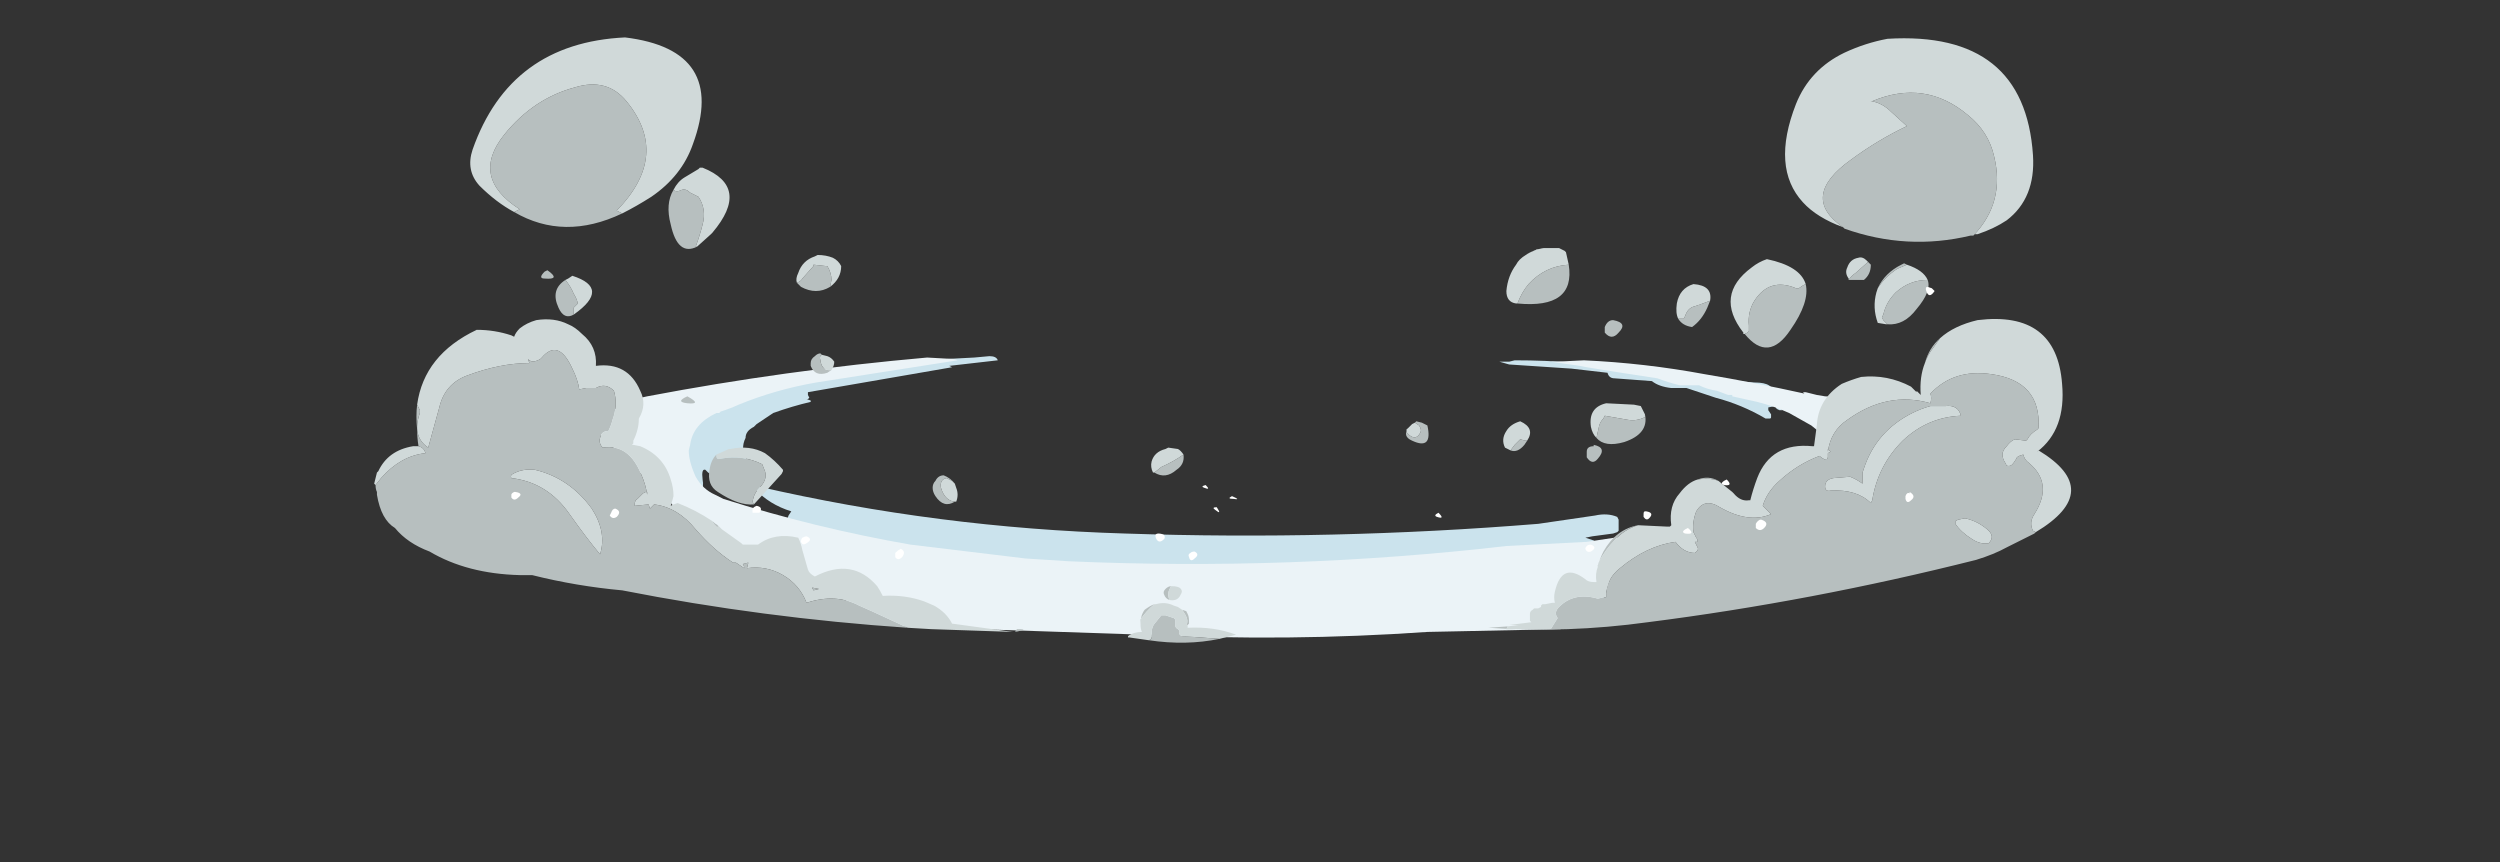 <?xml version="1.0" encoding="UTF-8" standalone="no"?>
<svg xmlns:ffdec="https://www.free-decompiler.com/flash" xmlns:xlink="http://www.w3.org/1999/xlink" ffdec:objectType="frame" height="217.7px" width="631.4px" xmlns="http://www.w3.org/2000/svg">
  <rect width="100%" height="100%" fill="#333333" stroke="none"/>
  <g transform="matrix(1.0, 0.0, 0.0, 1.0, 315.7, 131.95)">
    <use ffdec:characterId="446" height="21.85" transform="matrix(7.0, 0.0, 0.0, 7.0, -221.2, -122.5)" width="61.25" xlink:href="#shape0"/>
  </g>
  <defs>
    <g id="shape0" transform="matrix(1.0, 0.0, 0.0, 1.0, 31.6, 17.5)">
      <path d="M9.0 -5.8 L9.35 -5.8 9.55 -5.85 Q11.75 -5.85 13.9 -5.5 L16.7 -5.15 18.2 -5.05 Q18.95 -5.05 18.85 -4.6 L19.2 -4.05 19.1 -4.05 19.0 -4.1 18.95 -4.2 18.7 -4.15 18.7 -4.05 18.8 -3.9 18.8 -3.8 Q18.8 -3.75 18.75 -3.75 L18.6 -3.75 Q17.75 -4.25 16.8 -4.5 L15.75 -4.85 15.2 -4.85 Q14.75 -4.9 14.5 -5.1 L13.15 -5.2 Q12.95 -5.2 12.9 -5.4 L11.6 -5.55 9.35 -5.7 9.0 -5.8 M13.25 -0.2 L13.3 -0.1 13.3 0.3 13.25 0.35 13.1 0.4 12.35 0.5 12.1 0.55 12.4 0.65 12.5 0.75 12.4 1.25 11.95 1.8 Q11.55 1.95 11.1 2.1 L3.8 3.2 Q-1.7 3.4 -7.2 3.05 L-14.15 0.9 -15.85 0.65 Q-16.15 0.55 -16.4 0.4 L-16.7 -0.1 -16.65 -0.25 -16.55 -0.4 Q-17.35 -0.65 -17.85 -1.2 L-17.75 -1.3 Q-11.25 0.2 -4.5 0.4 3.0 0.65 10.4 0.05 L12.45 -0.25 Q12.9 -0.35 13.25 -0.2 M-23.4 -2.1 L-22.05 -3.85 Q-20.55 -4.65 -18.85 -5.0 -14.4 -5.75 -9.95 -5.95 L-9.4 -6.0 Q-9.15 -6.0 -9.1 -5.85 L-10.85 -5.65 -10.75 -5.6 -15.95 -4.7 -15.95 -4.6 -15.9 -4.5 -15.95 -4.45 -16.0 -4.45 -15.85 -4.4 -15.85 -4.35 Q-16.5 -4.2 -17.2 -3.95 L-17.8 -3.55 -17.9 -3.45 Q-18.2 -3.3 -18.2 -3.05 -18.4 -2.65 -18.15 -2.25 L-19.2 -1.95 Q-19.35 -1.65 -19.55 -1.8 L-19.65 -1.9 Q-19.8 -1.95 -19.75 -1.55 -19.7 -1.3 -19.8 -1.0 L-20.7 -1.4 -21.95 -1.8 -23.4 -2.1" fill="#cbe3ed" fill-rule="evenodd" stroke="none"/>
      <path d="M11.05 -5.8 L12.05 -5.85 Q14.25 -5.75 16.4 -5.35 18.2 -5.05 20.0 -4.65 L19.95 -4.7 20.05 -4.7 20.45 -4.6 20.75 -4.55 Q21.05 -4.55 21.0 -4.35 L20.5 -3.3 20.25 -3.5 19.45 -3.95 Q18.9 -4.2 18.3 -4.35 L17.4 -4.55 17.4 -4.6 17.25 -4.6 16.85 -4.75 Q16.5 -4.8 16.2 -4.95 L15.5 -4.95 Q15.1 -5.05 14.7 -5.2 L13.4 -5.4 12.15 -5.6 11.9 -5.65 10.85 -5.8 11.05 -5.8 M13.45 0.55 L12.6 3.25 11.2 3.85 6.4 3.95 Q1.35 4.3 -3.65 4.05 L-3.85 4.05 -12.75 3.75 -20.2 -0.05 Q-20.7 -0.4 -21.0 -0.85 L-23.65 -3.35 Q-23.0 -4.3 -21.75 -4.55 -16.75 -5.5 -11.65 -5.95 L-10.75 -5.9 Q-10.65 -5.9 -10.55 -5.85 L-15.65 -5.05 Q-17.1 -4.8 -18.45 -4.25 -18.65 -4.15 -18.95 -4.05 L-19.1 -4.0 -19.15 -3.95 -19.25 -3.95 Q-20.1 -3.55 -20.2 -2.8 L-20.25 -2.6 Q-20.25 -2.2 -20.0 -1.65 -19.75 -1.2 -19.3 -1.0 L-19.0 -0.85 Q-15.7 0.2 -12.25 0.8 L-8.1 1.3 -6.55 1.4 Q1.45 1.75 9.25 0.85 L12.15 0.7 13.15 0.55 13.45 0.55" fill="#ebf3f7" fill-rule="evenodd" stroke="none"/>
      <path d="M21.4 -10.65 Q19.8 -11.75 21.7 -13.1 22.65 -13.8 23.7 -14.3 L23.15 -14.8 Q22.8 -15.15 22.4 -15.2 L22.45 -15.2 Q24.35 -16.0 25.9 -14.7 26.65 -14.1 26.85 -13.2 27.25 -11.55 26.1 -10.35 L26.0 -10.35 Q23.7 -9.8 21.45 -10.6 L21.4 -10.65 M9.95 -9.65 Q10.2 -9.8 10.55 -9.9 L10.6 -9.9 10.35 -9.85 Q10.1 -9.75 9.95 -9.65 M11.5 -9.3 Q11.75 -7.7 9.65 -7.9 9.8 -8.3 10.05 -8.6 10.65 -9.25 11.5 -9.3 M5.7 -3.4 L5.65 -3.35 5.65 -3.25 5.75 -3.15 Q6.0 -2.95 6.15 -3.25 6.2 -3.35 6.1 -3.5 L5.95 -3.6 6.0 -3.65 6.2 -3.6 6.4 -3.5 Q6.6 -2.6 5.85 -2.95 5.5 -3.1 5.7 -3.4 M9.4 -2.6 L9.55 -2.8 9.75 -3.0 Q9.9 -2.95 10.0 -2.95 L9.9 -2.8 Q9.65 -2.5 9.4 -2.6 M17.85 -6.8 L17.95 -6.85 18.0 -6.9 18.0 -7.1 Q17.95 -7.6 18.2 -8.0 18.75 -8.85 19.7 -8.45 L19.8 -8.45 19.95 -8.55 20.05 -8.6 Q20.2 -7.95 19.5 -6.95 18.7 -5.75 17.85 -6.8 M22.3 -9.4 L22.4 -9.3 Q22.4 -8.95 22.15 -8.75 L21.6 -8.75 Q21.7 -8.9 21.85 -9.0 L22.3 -9.4 M22.65 -8.45 Q22.9 -9.0 23.5 -9.3 L23.6 -9.35 23.7 -9.3 23.35 -9.15 Q22.9 -8.85 22.65 -8.45 M24.45 -8.75 Q24.6 -8.35 24.05 -7.7 23.6 -7.1 23.0 -7.15 L22.85 -7.3 22.8 -7.4 22.85 -7.5 Q22.95 -7.95 23.3 -8.3 23.8 -8.75 24.45 -8.75 M13.1 -7.3 Q13.65 -7.2 13.3 -6.85 13.05 -6.55 12.8 -6.85 12.8 -6.95 12.8 -7.05 12.9 -7.3 13.1 -7.3 M15.45 -7.35 L15.65 -7.35 15.7 -7.45 Q15.8 -7.75 16.05 -7.8 16.35 -7.9 16.6 -8.0 L16.5 -7.75 Q16.3 -7.3 15.95 -7.05 15.6 -7.1 15.45 -7.35 M12.5 -3.05 L12.6 -3.5 Q12.65 -3.65 12.75 -3.75 L12.8 -3.85 13.65 -3.7 Q13.95 -3.65 14.25 -3.8 L14.25 -3.9 Q14.4 -3.2 13.5 -2.9 12.8 -2.7 12.5 -3.05 M12.15 -2.35 L12.15 -2.55 Q12.15 -2.75 12.4 -2.75 L12.4 -2.8 Q12.9 -2.7 12.55 -2.3 12.35 -2.05 12.15 -2.35 M9.3 3.75 L9.25 3.85 10.85 3.85 11.1 3.45 Q10.95 3.25 11.15 3.05 11.7 2.5 12.55 2.75 L12.75 2.7 12.85 2.7 12.85 2.55 Q12.9 2.0 13.35 1.65 14.3 0.85 15.35 0.7 15.65 1.1 16.05 1.1 16.2 1.0 16.15 0.9 L16.05 0.7 16.15 0.7 Q16.15 0.6 16.1 0.55 L16.0 0.35 Q15.95 0.0 16.1 -0.4 16.4 -0.9 16.95 -0.55 18.0 0.05 18.8 -0.3 L18.5 -0.6 Q18.65 -1.1 19.1 -1.5 19.75 -2.1 20.55 -2.4 20.65 -2.3 20.8 -2.25 L20.85 -2.35 20.85 -2.5 20.95 -2.55 20.85 -2.65 20.85 -2.55 Q20.95 -3.3 21.55 -3.7 23.0 -4.75 24.55 -4.3 24.6 -4.5 24.55 -4.65 25.4 -5.55 26.75 -5.35 28.55 -5.1 28.45 -3.4 L28.4 -3.35 Q28.15 -3.2 28.05 -3.0 L28.0 -2.95 27.6 -3.0 Q27.45 -2.95 27.3 -2.75 27.15 -2.6 27.15 -2.45 27.15 -2.3 27.25 -2.15 L27.3 -2.05 Q27.45 -2.0 27.55 -2.15 L27.65 -2.3 Q27.65 -2.35 27.75 -2.4 L27.9 -2.45 Q27.95 -2.25 28.1 -2.15 29.0 -1.4 28.3 -0.3 28.1 0.0 28.25 0.3 L28.35 0.35 28.3 0.4 Q27.8 0.65 27.3 0.9 26.85 1.15 26.2 1.35 20.25 2.85 14.35 3.6 11.45 4.0 8.6 3.8 L9.3 3.75 M24.9 -6.65 L24.65 -6.3 Q24.45 -6.05 24.35 -5.75 24.5 -6.3 24.9 -6.65 M16.9 -1.5 L16.75 -1.55 Q16.45 -1.6 16.15 -1.55 16.55 -1.7 16.9 -1.5 M14.0 0.1 Q13.5 0.25 13.15 0.65 12.85 0.95 12.6 1.4 L12.55 1.55 12.55 1.6 Q12.6 1.35 12.75 1.05 13.2 0.25 14.0 0.1 M9.35 3.7 L9.3 3.7 9.35 3.7 M22.15 -1.95 L22.1 -1.8 22.1 -1.4 Q21.9 -1.55 21.65 -1.65 L21.05 -1.6 Q20.75 -1.55 20.75 -1.3 20.75 -1.1 20.95 -1.15 21.9 -1.2 22.4 -0.7 L22.45 -0.8 Q22.65 -2.05 23.55 -2.95 24.45 -3.8 25.65 -3.85 25.55 -4.25 25.1 -4.2 L24.55 -4.2 Q24.2 -4.1 23.9 -3.95 22.6 -3.3 22.15 -1.95 M25.8 -0.15 L25.55 -0.1 25.45 -0.05 25.45 0.05 Q25.65 0.35 26.05 0.6 26.35 0.8 26.65 0.75 26.9 0.5 26.6 0.25 26.25 -0.05 25.8 -0.15 M-26.55 -11.2 L-26.35 -11.3 Q-28.15 -12.45 -26.9 -14.0 -25.85 -15.3 -24.35 -15.7 -23.2 -16.05 -22.5 -15.2 -20.9 -13.25 -22.85 -11.25 L-22.65 -11.15 Q-24.75 -10.15 -26.55 -11.2 M-24.4 -7.5 Q-24.75 -7.3 -24.95 -7.75 -25.25 -8.4 -24.7 -8.75 -24.5 -8.5 -24.4 -8.25 -24.3 -8.1 -24.25 -7.9 L-24.4 -7.75 -24.4 -7.5 M-25.35 -9.1 Q-24.85 -8.75 -25.45 -8.8 -25.7 -8.8 -25.45 -9.05 L-25.35 -9.1 M-19.4 -0.05 Q-19.3 0.05 -19.2 0.1 L-19.2 0.2 -19.35 0.05 -19.4 -0.05 M-8.55 3.95 L-8.55 3.95 -8.55 3.95 M-12.35 3.8 Q-17.55 3.45 -22.65 2.45 -24.3 2.3 -25.9 1.9 L-26.35 1.9 Q-28.25 1.85 -29.6 1.05 -30.4 0.75 -30.85 0.2 -31.35 -0.1 -31.5 -1.0 L-31.5 -1.1 Q-31.55 -1.2 -31.55 -1.35 L-31.35 -1.6 Q-30.65 -2.4 -29.75 -2.5 -29.8 -2.7 -30.0 -2.75 -30.05 -3.05 -30.05 -3.35 -30.1 -3.85 -30.05 -4.25 L-29.95 -4.05 -29.95 -3.95 Q-30.25 -3.1 -29.65 -2.7 L-29.25 -4.15 Q-29.05 -5.0 -28.25 -5.3 -27.05 -5.75 -26.0 -5.75 L-26.05 -5.9 -26.0 -5.85 Q-25.85 -5.75 -25.6 -5.9 L-25.55 -5.95 Q-24.95 -6.65 -24.45 -5.55 -24.25 -5.15 -24.2 -4.8 L-23.95 -4.85 -23.6 -4.85 Q-23.25 -5.05 -22.95 -4.75 -22.8 -4.25 -23.0 -3.7 -23.05 -3.5 -23.15 -3.3 -23.4 -3.3 -23.45 -3.05 -23.5 -2.9 -23.4 -2.75 L-23.35 -2.7 Q-22.4 -2.85 -21.95 -1.7 -21.8 -1.35 -21.75 -1.0 L-21.75 -1.1 -21.8 -1.1 -21.9 -1.05 -22.1 -0.85 Q-22.2 -0.8 -22.2 -0.65 L-22.2 -0.6 -21.7 -0.65 -21.65 -0.5 -21.5 -0.65 Q-20.65 -0.55 -20.0 0.25 -19.35 1.0 -18.65 1.45 L-18.55 1.45 -18.25 1.65 Q-18.25 1.55 -18.3 1.5 L-18.1 1.45 -18.15 1.65 Q-17.45 1.55 -16.85 1.9 -16.25 2.25 -16.0 2.9 -14.95 2.55 -14.1 3.0 L-13.65 3.2 -12.35 3.8 M-26.6 -1.75 Q-26.7 -1.7 -26.65 -1.6 -25.35 -1.45 -24.55 -0.3 -23.95 0.55 -23.45 1.15 -23.2 0.35 -23.75 -0.5 -24.55 -1.6 -25.8 -1.9 -26.25 -1.95 -26.6 -1.75 M-16.35 -8.65 Q-16.2 -8.7 -16.15 -8.8 L-15.75 -9.25 -15.75 -9.3 -15.3 -9.25 -15.25 -9.25 Q-15.1 -9.0 -15.1 -8.75 L-15.15 -8.5 Q-15.65 -8.2 -16.2 -8.5 L-16.35 -8.65 M-19.85 -12.8 L-19.75 -12.8 -19.85 -12.8 M-19.95 -9.95 Q-20.65 -9.6 -20.9 -10.75 -21.1 -11.5 -20.8 -12.0 -20.7 -11.9 -20.5 -12.0 -20.35 -12.05 -20.2 -11.9 L-20.1 -11.85 Q-20.0 -11.8 -19.9 -11.75 -19.6 -11.3 -19.75 -10.75 -19.85 -10.35 -20.0 -9.95 L-19.95 -9.95 M-20.3 -4.55 Q-19.75 -4.25 -20.3 -4.3 -20.75 -4.35 -20.3 -4.55 M-21.3 -1.1 L-21.3 -1.1 M-19.25 -2.45 L-19.25 -2.4 Q-19.25 -2.25 -19.1 -2.3 -18.3 -2.45 -17.6 -2.1 L-17.5 -1.85 Q-17.4 -1.55 -17.7 -1.25 -17.9 -1.05 -17.95 -0.75 L-17.9 -0.65 Q-18.45 -0.6 -19.2 -1.1 -19.6 -1.35 -19.5 -1.9 -19.45 -2.25 -19.25 -2.45 M-16.9 -1.75 L-16.85 -1.85 -16.85 -1.9 -16.85 -1.85 -16.9 -1.75 M-15.45 -6.05 Q-15.55 -6.0 -15.5 -5.85 -15.45 -5.45 -15.1 -5.5 L-15.25 -5.4 Q-15.7 -5.25 -15.85 -5.65 L-15.85 -5.75 Q-15.85 -5.9 -15.7 -6.0 -15.6 -6.1 -15.5 -6.1 L-15.45 -6.05 M-10.65 -1.4 L-10.75 -1.5 -10.95 -1.6 Q-11.2 -1.55 -11.15 -1.25 -11.0 -0.75 -10.6 -0.75 L-10.65 -0.75 Q-11.05 -0.5 -11.35 -0.95 -11.45 -1.1 -11.45 -1.25 -11.45 -1.4 -11.35 -1.5 -11.25 -1.7 -11.05 -1.7 -10.8 -1.6 -10.65 -1.4 M-3.45 -1.8 L-3.2 -2.0 Q-2.75 -2.2 -2.4 -2.45 -2.35 -2.1 -2.65 -1.9 -3.05 -1.55 -3.45 -1.8 M-2.85 2.3 L-2.9 2.4 Q-3.0 2.6 -2.9 2.8 -3.05 2.75 -3.1 2.6 -3.15 2.5 -3.05 2.4 -2.95 2.3 -2.85 2.3 M-2.25 3.7 L-2.3 3.7 Q-2.2 3.55 -2.35 3.3 L-2.45 3.15 -2.3 3.2 -2.25 3.3 Q-2.2 3.4 -2.2 3.55 L-2.2 3.65 -2.25 3.7 M-3.45 2.95 Q-3.75 3.2 -3.95 3.5 L-3.95 3.65 Q-3.95 3.35 -3.8 3.15 -3.6 3.0 -3.45 2.95 M-3.65 4.25 Q-3.5 4.2 -3.55 4.0 -3.55 3.75 -3.4 3.6 L-3.2 3.35 -3.05 3.35 Q-2.9 3.4 -2.75 3.45 L-2.7 3.5 -2.7 3.7 Q-2.7 3.8 -2.6 3.85 L-2.55 3.9 Q-2.6 4.05 -2.45 4.1 L-1.1 4.2 Q-2.3 4.45 -3.65 4.25 M-8.25 3.9 Q-8.6 4.0 -8.4 3.85 -8.05 3.85 -8.25 3.9 M-15.8 2.35 L-15.55 2.4 -15.75 2.45 -15.8 2.35" fill="#b7bfbf" fill-rule="evenodd" stroke="none"/>
      <path d="M26.1 -10.35 Q27.25 -11.55 26.85 -13.2 26.65 -14.1 25.9 -14.7 24.35 -16.0 22.45 -15.2 L22.4 -15.2 Q22.8 -15.15 23.15 -14.8 L23.7 -14.3 Q22.65 -13.8 21.7 -13.1 19.8 -11.75 21.4 -10.65 20.45 -11.0 19.95 -11.55 18.8 -12.8 19.7 -15.1 20.2 -16.35 21.45 -16.95 22.2 -17.3 23.0 -17.45 27.95 -17.75 28.25 -13.25 28.35 -11.7 27.3 -10.9 26.85 -10.6 26.25 -10.4 L26.15 -10.4 26.1 -10.35 M10.6 -9.9 L11.15 -9.9 11.35 -9.8 11.4 -9.75 11.5 -9.3 Q10.65 -9.25 10.05 -8.6 9.8 -8.3 9.65 -7.9 L9.6 -7.9 Q9.25 -7.95 9.25 -8.35 9.3 -8.9 9.6 -9.3 9.7 -9.5 9.95 -9.65 10.1 -9.75 10.35 -9.85 L10.6 -9.9 M5.95 -3.6 L6.1 -3.5 Q6.2 -3.35 6.15 -3.25 6.0 -2.95 5.75 -3.15 L5.65 -3.25 5.65 -3.35 5.7 -3.4 5.85 -3.55 5.95 -3.6 M9.4 -2.6 Q9.3 -2.65 9.2 -2.7 9.05 -3.0 9.25 -3.3 9.4 -3.55 9.75 -3.65 10.3 -3.4 10.0 -2.95 9.9 -2.95 9.75 -3.0 L9.55 -2.8 9.4 -2.6 M20.05 -8.6 L19.95 -8.55 19.8 -8.45 19.7 -8.45 Q18.75 -8.85 18.2 -8.0 17.95 -7.6 18.0 -7.1 L18.0 -6.9 17.95 -6.85 17.85 -6.8 17.8 -6.8 17.8 -6.85 Q16.75 -8.2 18.1 -9.2 18.35 -9.4 18.65 -9.5 19.85 -9.25 20.05 -8.6 M21.6 -8.75 L21.6 -8.8 Q21.45 -9.0 21.55 -9.2 21.65 -9.5 21.95 -9.55 22.1 -9.6 22.25 -9.45 L22.3 -9.4 21.85 -9.0 Q21.7 -8.9 21.6 -8.75 M23.0 -7.15 L22.95 -7.15 22.65 -7.2 Q22.45 -7.75 22.6 -8.3 L22.65 -8.45 Q22.9 -8.85 23.35 -9.15 L23.7 -9.3 Q24.3 -9.1 24.45 -8.75 23.8 -8.75 23.3 -8.3 22.95 -7.95 22.85 -7.5 L22.8 -7.4 22.85 -7.3 23.0 -7.15 M15.45 -7.35 Q15.35 -7.55 15.4 -7.9 15.5 -8.45 16.0 -8.6 16.7 -8.55 16.6 -8.0 16.35 -7.9 16.05 -7.8 15.8 -7.75 15.7 -7.45 L15.65 -7.35 15.45 -7.35 M14.25 -3.9 L14.25 -3.8 Q13.95 -3.65 13.65 -3.7 L12.8 -3.85 12.75 -3.75 Q12.65 -3.65 12.6 -3.5 L12.5 -3.05 Q12.35 -3.2 12.3 -3.45 12.2 -4.15 12.85 -4.3 L13.85 -4.25 14.1 -4.2 14.25 -3.9 M28.35 0.35 L28.25 0.3 Q28.1 0.0 28.3 -0.3 29.0 -1.4 28.1 -2.15 27.95 -2.25 27.9 -2.45 L27.75 -2.4 Q27.65 -2.35 27.65 -2.3 L27.55 -2.15 Q27.45 -2.0 27.3 -2.05 L27.25 -2.15 Q27.15 -2.3 27.15 -2.45 27.15 -2.6 27.3 -2.75 27.45 -2.95 27.6 -3.0 L28.0 -2.95 28.05 -3.0 Q28.15 -3.2 28.4 -3.35 L28.45 -3.4 Q28.55 -5.1 26.75 -5.35 25.4 -5.55 24.55 -4.65 24.6 -4.5 24.55 -4.3 23.0 -4.75 21.55 -3.7 20.95 -3.3 20.85 -2.55 L20.85 -2.65 20.95 -2.55 20.85 -2.5 20.85 -2.35 20.8 -2.25 Q20.65 -2.3 20.55 -2.4 19.75 -2.1 19.1 -1.5 18.65 -1.1 18.5 -0.6 L18.8 -0.3 Q18.0 0.05 16.95 -0.55 16.4 -0.9 16.1 -0.4 15.95 0.0 16.0 0.35 L16.1 0.55 Q16.15 0.6 16.15 0.7 L16.05 0.7 16.15 0.9 Q16.2 1.0 16.05 1.1 15.65 1.1 15.35 0.7 14.3 0.85 13.35 1.65 12.9 2.0 12.85 2.55 L12.85 2.7 12.75 2.7 12.55 2.75 Q11.7 2.5 11.15 3.05 10.95 3.25 11.1 3.45 L10.85 3.85 9.25 3.85 9.3 3.75 9.7 3.7 9.3 3.7 9.35 3.7 10.15 3.6 10.1 3.55 10.1 3.3 Q10.1 3.2 10.2 3.15 L10.25 3.1 10.4 3.1 10.5 3.05 10.5 3.0 10.55 2.95 10.65 2.95 10.9 2.9 11.0 2.9 Q10.95 2.7 11.0 2.5 11.25 1.4 12.1 2.05 12.2 2.15 12.4 2.15 L12.5 2.15 Q12.45 1.85 12.55 1.6 L12.55 1.55 12.6 1.4 Q12.85 0.95 13.15 0.65 13.5 0.25 14.0 0.1 L15.05 0.15 15.15 0.15 15.2 0.1 Q15.1 -0.6 15.5 -1.05 15.8 -1.45 16.15 -1.55 16.45 -1.6 16.75 -1.55 L16.9 -1.5 17.4 -1.1 17.45 -1.05 Q17.7 -0.75 18.0 -0.8 L18.05 -0.8 Q18.15 -1.2 18.3 -1.6 18.8 -2.9 20.3 -2.75 L20.35 -2.75 20.45 -3.5 Q20.5 -4.45 21.35 -5.0 21.7 -5.15 22.05 -5.25 23.0 -5.35 23.85 -4.9 L24.05 -4.7 24.05 -4.75 24.2 -4.6 Q24.15 -5.25 24.35 -5.75 24.45 -6.05 24.65 -6.3 L24.9 -6.65 Q25.4 -7.1 26.25 -7.3 29.1 -7.65 29.3 -5.0 29.45 -3.35 28.4 -2.55 L28.45 -2.6 Q30.85 -1.15 28.35 0.35 M22.15 -1.95 Q22.6 -3.3 23.9 -3.95 24.2 -4.1 24.55 -4.2 L25.1 -4.2 Q25.55 -4.25 25.65 -3.85 24.45 -3.8 23.55 -2.95 22.65 -2.05 22.45 -0.8 L22.4 -0.7 Q21.9 -1.2 20.95 -1.15 20.75 -1.1 20.75 -1.3 20.75 -1.55 21.05 -1.6 L21.65 -1.65 Q21.9 -1.55 22.1 -1.4 L22.1 -1.8 22.15 -1.95 M25.8 -0.15 Q26.25 -0.05 26.6 0.25 26.9 0.5 26.65 0.75 26.35 0.8 26.05 0.6 25.65 0.35 25.45 0.05 L25.45 -0.05 25.55 -0.1 25.8 -0.15 M10.6 3.55 L10.6 3.55 M-22.65 -11.15 L-22.85 -11.25 Q-20.9 -13.25 -22.5 -15.2 -23.2 -16.05 -24.35 -15.7 -25.85 -15.3 -26.9 -14.0 -28.15 -12.45 -26.35 -11.3 L-26.55 -11.2 Q-27.2 -11.55 -27.8 -12.15 -28.3 -12.7 -28.05 -13.45 -26.7 -17.3 -22.55 -17.5 -18.85 -17.05 -20.1 -13.65 -20.5 -12.5 -21.6 -11.75 -22.15 -11.4 -22.65 -11.15 M-24.7 -8.75 L-24.6 -8.8 -24.45 -8.9 Q-23.05 -8.45 -24.4 -7.5 L-24.4 -7.75 -24.25 -7.9 Q-24.3 -8.1 -24.4 -8.25 -24.5 -8.5 -24.7 -8.75 M-30.05 -4.25 Q-29.8 -6.05 -27.9 -6.95 -27.25 -6.95 -26.65 -6.75 L-26.55 -6.7 Q-26.5 -6.85 -26.35 -7.0 -26.1 -7.2 -25.75 -7.3 -25.1 -7.4 -24.6 -7.15 -24.35 -7.05 -24.1 -6.8 -23.55 -6.35 -23.6 -5.65 -22.45 -5.8 -22.0 -4.75 -21.75 -4.25 -22.05 -3.75 -22.05 -3.35 -22.25 -2.95 L-22.25 -2.85 -22.3 -2.8 -22.25 -2.8 -22.0 -2.75 Q-21.15 -2.4 -20.9 -1.55 -20.8 -1.25 -20.8 -0.95 -20.85 -0.75 -20.9 -0.6 L-20.8 -0.65 -20.65 -0.7 Q-20.0 -0.45 -19.4 -0.05 L-19.35 0.05 -19.2 0.2 -19.2 0.1 -19.05 0.25 -18.35 0.75 -18.3 0.8 -17.75 0.8 Q-17.15 0.35 -16.3 0.55 -16.2 0.75 -16.15 1.0 L-15.95 1.7 Q-15.9 1.85 -15.7 1.95 -14.35 1.25 -13.45 2.3 -13.35 2.45 -13.25 2.65 -12.45 2.6 -11.75 2.85 L-11.4 3.0 Q-10.95 3.25 -10.75 3.65 L-8.55 3.95 -11.5 3.85 -12.35 3.8 -13.65 3.2 -14.1 3.0 Q-14.95 2.55 -16.0 2.9 -16.25 2.25 -16.85 1.9 -17.45 1.55 -18.15 1.65 L-18.1 1.45 -18.3 1.5 Q-18.25 1.55 -18.25 1.65 L-18.55 1.45 -18.65 1.45 Q-19.35 1.0 -20.0 0.25 -20.65 -0.55 -21.5 -0.65 L-21.65 -0.5 -21.7 -0.65 -22.2 -0.6 -22.2 -0.65 Q-22.2 -0.8 -22.1 -0.85 L-21.9 -1.05 -21.8 -1.1 -21.75 -1.1 -21.75 -1.0 Q-21.8 -1.35 -21.95 -1.7 -22.4 -2.85 -23.35 -2.7 L-23.4 -2.75 Q-23.5 -2.9 -23.45 -3.05 -23.4 -3.3 -23.15 -3.3 -23.05 -3.5 -23.0 -3.7 -22.8 -4.25 -22.95 -4.75 -23.25 -5.05 -23.6 -4.85 L-23.95 -4.85 -24.2 -4.8 Q-24.25 -5.15 -24.45 -5.55 -24.95 -6.65 -25.55 -5.95 L-25.6 -5.9 Q-25.85 -5.75 -26.0 -5.85 L-26.05 -5.9 -26.0 -5.75 Q-27.05 -5.75 -28.25 -5.3 -29.05 -5.0 -29.25 -4.15 L-29.65 -2.7 Q-30.25 -3.1 -29.95 -3.95 L-29.95 -4.05 -30.05 -4.25 M-31.55 -1.35 L-31.6 -1.4 -31.5 -1.8 -31.45 -1.85 Q-31.1 -2.6 -30.2 -2.75 L-30.0 -2.75 Q-29.8 -2.7 -29.75 -2.5 -30.65 -2.4 -31.35 -1.6 L-31.55 -1.35 M-26.6 -1.75 Q-26.25 -1.95 -25.8 -1.9 -24.55 -1.6 -23.75 -0.5 -23.2 0.35 -23.45 1.15 -23.95 0.55 -24.55 -0.3 -25.35 -1.45 -26.65 -1.6 -26.7 -1.7 -26.6 -1.75 M-15.15 -8.5 L-15.1 -8.75 Q-15.1 -9.0 -15.25 -9.25 L-15.3 -9.25 -15.75 -9.3 -15.75 -9.25 -16.15 -8.8 Q-16.2 -8.7 -16.35 -8.65 -16.4 -8.8 -16.3 -9.0 -16.15 -9.45 -15.7 -9.6 L-15.6 -9.65 Q-15.3 -9.65 -15.05 -9.55 -14.85 -9.45 -14.75 -9.25 -14.75 -8.8 -15.15 -8.5 M-19.75 -12.8 Q-18.0 -12.1 -19.4 -10.45 L-19.45 -10.4 -19.95 -9.95 -20.0 -9.95 Q-19.85 -10.35 -19.75 -10.75 -19.6 -11.3 -19.9 -11.75 -20.0 -11.8 -20.1 -11.85 L-20.2 -11.9 Q-20.35 -12.05 -20.5 -12.0 -20.7 -11.9 -20.8 -12.0 -20.65 -12.3 -20.4 -12.45 L-19.9 -12.75 -19.85 -12.8 -19.75 -12.8 M-21.3 -1.1 L-21.3 -1.1 M-17.9 -0.65 L-17.95 -0.75 Q-17.9 -1.05 -17.7 -1.25 -17.4 -1.55 -17.5 -1.85 L-17.6 -2.1 Q-18.3 -2.45 -19.1 -2.3 -19.25 -2.25 -19.25 -2.4 L-19.25 -2.45 -18.8 -2.65 -18.75 -2.65 Q-18.05 -2.8 -17.5 -2.5 -17.15 -2.25 -16.85 -1.9 L-16.85 -1.85 -16.9 -1.75 -17.9 -0.65 M-15.45 -6.05 L-15.25 -6.0 Q-15.1 -5.95 -15.0 -5.8 -15.0 -5.65 -15.1 -5.5 -15.45 -5.45 -15.5 -5.85 -15.55 -6.0 -15.45 -6.05 M-10.65 -1.4 L-10.6 -1.25 Q-10.5 -1.0 -10.6 -0.75 -11.0 -0.75 -11.15 -1.25 -11.2 -1.55 -10.95 -1.6 L-10.75 -1.5 -10.65 -1.4 M-3.45 -1.8 L-3.5 -1.8 Q-3.6 -2.0 -3.55 -2.2 -3.45 -2.55 -3.05 -2.65 L-2.95 -2.7 -2.6 -2.65 Q-2.5 -2.6 -2.4 -2.45 -2.75 -2.2 -3.2 -2.0 L-3.45 -1.8 M-2.85 2.3 L-2.8 2.3 Q-2.65 2.3 -2.55 2.35 -2.4 2.45 -2.5 2.6 -2.6 2.85 -2.9 2.8 -3.0 2.6 -2.9 2.4 L-2.85 2.3 M-2.45 3.15 L-2.35 3.3 Q-2.2 3.55 -2.3 3.7 L-2.25 3.7 -2.25 3.8 Q-1.3 3.75 -0.5 4.05 L-1.1 4.2 -2.45 4.1 Q-2.6 4.05 -2.55 3.9 L-2.6 3.85 Q-2.7 3.8 -2.7 3.7 L-2.7 3.5 -2.75 3.45 Q-2.9 3.4 -3.05 3.35 L-3.2 3.35 -3.4 3.6 Q-3.55 3.75 -3.55 4.0 -3.5 4.2 -3.65 4.25 L-4.35 4.15 -4.4 4.15 -4.4 4.1 Q-4.2 3.95 -3.9 3.95 -3.95 3.85 -3.95 3.65 L-3.95 3.5 Q-3.75 3.2 -3.45 2.95 L-3.4 2.95 Q-3.05 2.85 -2.75 3.0 L-2.6 3.05 -2.45 3.15 M-8.55 3.95 L-8.55 3.95 M-15.8 2.35 L-15.75 2.45 -15.55 2.4 -15.8 2.35" fill="#d0d9d9" fill-rule="evenodd" stroke="none"/>
      <path d="M6.75 -0.2 Q6.6 -0.25 6.8 -0.35 7.05 -0.1 6.75 -0.2 M14.4 -0.15 Q14.3 -0.05 14.2 -0.2 L14.2 -0.3 Q14.2 -0.4 14.25 -0.4 L14.3 -0.4 Q14.6 -0.35 14.4 -0.15 M17.1 -1.35 Q16.95 -1.4 17.1 -1.5 L17.2 -1.55 Q17.45 -1.3 17.1 -1.35 M18.45 -0.1 Q18.75 0.0 18.55 0.2 18.4 0.35 18.25 0.2 L18.25 0.05 Q18.3 -0.05 18.4 -0.1 L18.45 -0.1 M24.6 -8.45 L24.7 -8.35 Q24.5 -8.05 24.4 -8.35 24.35 -8.5 24.45 -8.5 L24.6 -8.45 M23.85 -0.8 Q23.7 -0.65 23.65 -0.85 L23.65 -0.95 Q23.7 -1.1 23.8 -1.05 L23.8 -1.1 Q24.05 -0.95 23.85 -0.8 M12.3 1.05 Q12.15 1.1 12.1 0.95 12.1 0.9 12.15 0.85 12.2 0.8 12.3 0.8 12.55 0.9 12.3 1.05 M15.7 0.4 Q15.55 0.35 15.7 0.25 L15.8 0.2 Q16.1 0.45 15.7 0.4 M-26.4 -0.9 Q-26.55 -0.75 -26.65 -0.9 L-26.65 -1.0 Q-26.65 -1.05 -26.55 -1.1 L-26.5 -1.1 Q-26.2 -1.05 -26.4 -0.9 M-17.7 -0.35 L-17.95 -0.35 -17.95 -0.45 Q-17.95 -0.55 -17.8 -0.6 -17.55 -0.55 -17.7 -0.35 M-22.85 -0.2 Q-23.0 -0.1 -23.1 -0.25 L-23.05 -0.35 Q-23.0 -0.5 -22.9 -0.5 -22.65 -0.4 -22.85 -0.2 M-1.65 -1.25 Q-1.8 -1.3 -1.6 -1.35 -1.4 -1.15 -1.65 -1.25 M-0.6 -0.85 Q-0.85 -0.85 -0.65 -0.95 -0.3 -0.8 -0.6 -0.85 M-1.25 -0.45 Q-1.4 -0.55 -1.2 -0.55 -1.0 -0.25 -1.25 -0.45 M-3.1 0.45 Q-3.05 0.55 -3.1 0.6 -3.3 0.8 -3.4 0.55 -3.45 0.4 -3.3 0.4 -3.2 0.4 -3.1 0.45 M-2.0 1.3 Q-2.15 1.45 -2.2 1.25 -2.25 1.15 -2.15 1.1 -2.1 1.05 -2.0 1.05 -1.8 1.15 -2.0 1.3 M-12.55 1.25 Q-12.7 1.4 -12.8 1.25 L-12.8 1.1 Q-12.7 1.0 -12.6 0.95 -12.4 1.05 -12.55 1.25 M-16.0 0.75 Q-16.15 0.85 -16.2 0.7 -16.2 0.6 -16.15 0.55 -16.05 0.5 -16.0 0.5 -15.75 0.6 -16.0 0.75" fill="#ffffff" fill-rule="evenodd" stroke="none"/>
    </g>
  </defs>
</svg>
